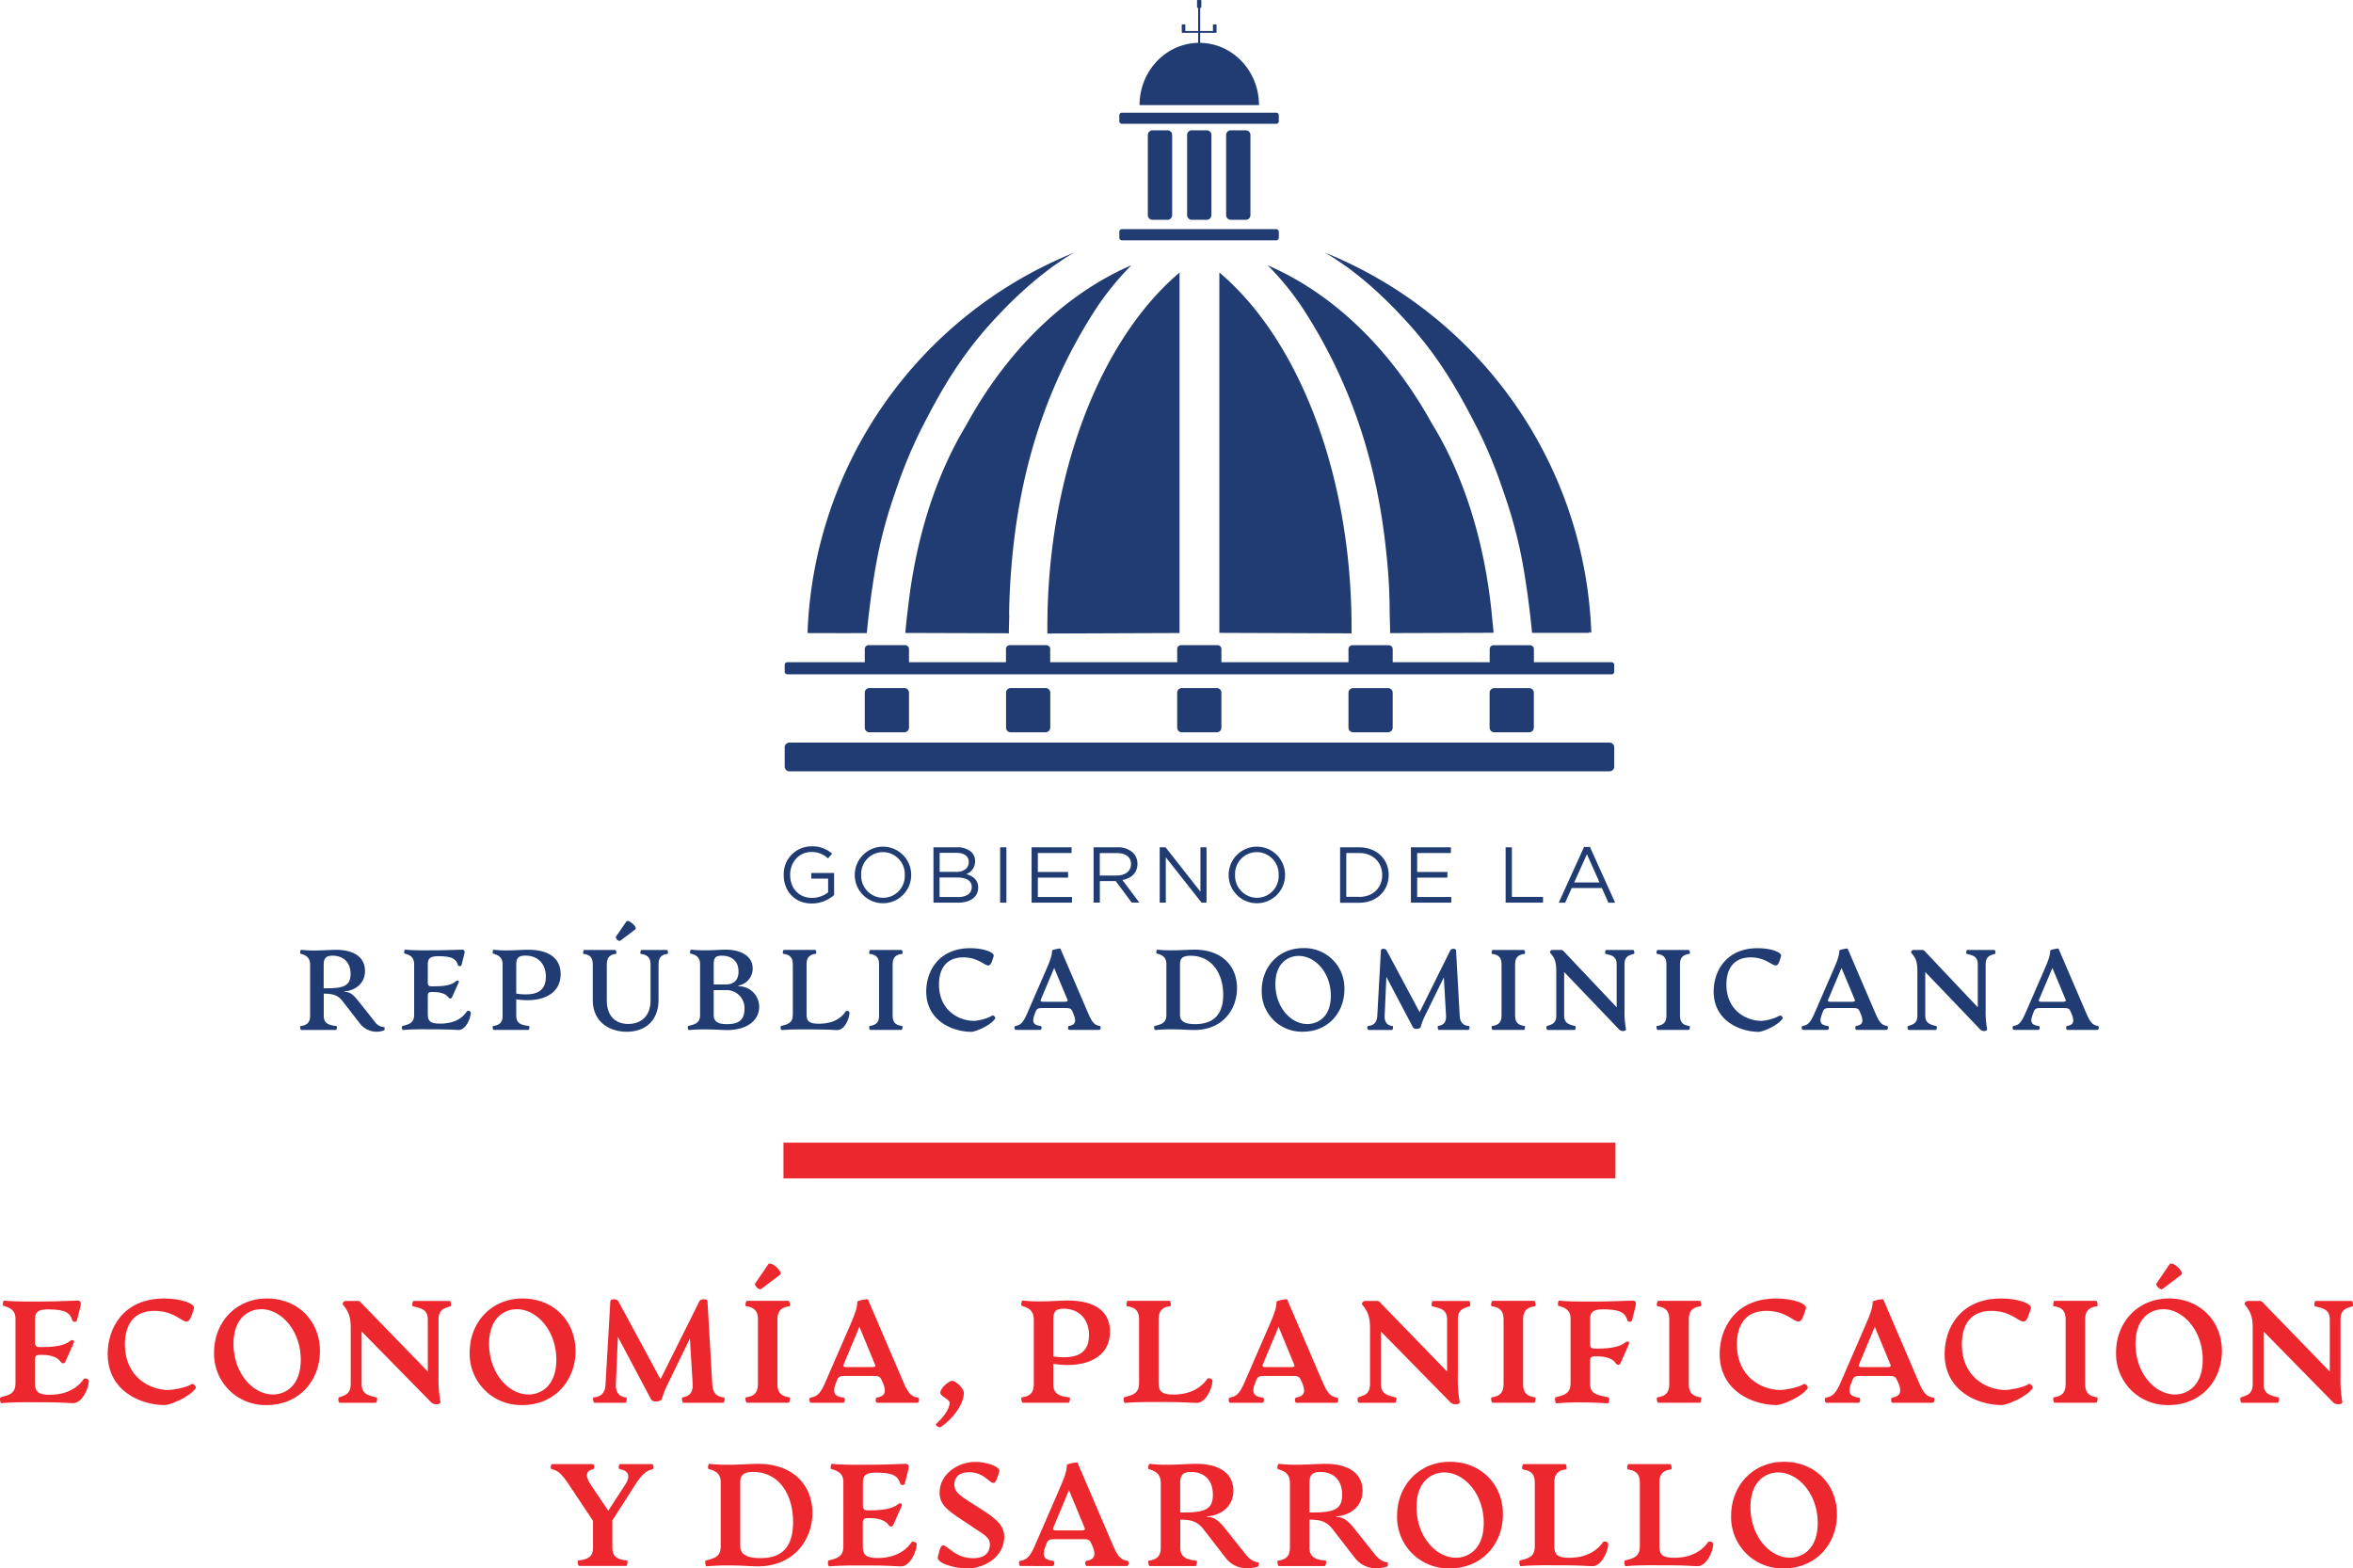 <svg xmlns="http://www.w3.org/2000/svg" width="734.04" height="489.308" viewBox="0 0 734.04 489.308">
  <g id="login" transform="translate(-34.875 -83.53)">
    <g id="Group_21" data-name="Group 21" transform="translate(34.875 477.703)">
      <path id="Path_2" data-name="Path 2" d="M35.065,273.674c2.638-.685,4.641-1.09,4.641-4.463V249.227c0-2.815-1.826-3.55-3.779-4.083-.355-.1-.127-1.674.228-1.623,3.272.406,9.662.279,12,.279,4.134,0,7.05-.178,10.905-.279,1.091,0,1.141.735.913,1.775l-1.091,4.362c-.127.634-1.268.634-1.446,0-.735-2.282-2.054-3.4-7.634-3.4-2.993,0-4.007.812-4.007,3.043v7.3c0,1.192.583,1.42,1.5,1.42h1.04c3.449,0,6.721-.456,8.5-1.953.456-.406,1.446-.33,1.04.634l-2.536,5.731c-.355.913-1.091.812-1.6.1-1.04-1.5-3.322-2.08-5.731-2.08h-.735c-.913,0-1.5.228-1.5,1.42v7.405c0,2.587.964,3.627,4.641,3.627,6.442,0,9.485-3.271,10.525-4.869.33-.456,1.648-.178,1.648.583,0,2.13-2.054,6.949-4.945,6.9-2.815-.127-5-.279-8.775-.279-4.134,0-9.434-.127-13.543.279C34.887,275.526,34.71,273.751,35.065,273.674Z" transform="translate(-34.875 -231.949)" fill="#ec272d"/>
      <path id="Path_3" data-name="Path 3" d="M48.12,260.531c0-7.811,4.717-17.271,17.626-17.271,5.326,0,9.865,1.623,9.257,3.221l-.634,1.9c-1.826,5.326-3.272-1.268-11.641-1.268-6.416,0-9.231,4.235-9.231,10.449,0,10.271,7.811,14.253,13.669,14.253.862,0,5.326-.634,7.279-1.9.355-.228,1.42.913,1.141,1.319-1.953,2.866-8.141,5.275-9.637,5.275C58.34,276.508,48.12,272.07,48.12,260.531Z" transform="translate(-14.531 -232.347)" fill="#ec272d"/>
      <path id="Path_4" data-name="Path 4" d="M61.21,260.074c0-9.181,6.594-16.814,16.535-16.814,9.485,0,16.484,6.9,16.484,16.408,0,9.231-6.543,16.839-16.586,16.839A16,16,0,0,1,61.21,260.074Zm27.034,2.282c0-9-6.036-15.749-12.3-15.749-3.855,0-8.673,2.637-8.673,10.8,0,9.13,6.036,15.8,12.3,15.8C83.375,273.211,88.244,270.573,88.244,262.357Z" transform="translate(5.577 -232.348)" fill="#ec272d"/>
      <path id="Path_5" data-name="Path 5" d="M105.2,274.931,83.767,253.1V269.4c0,3.145,1.826,3.6,4.641,4.261.355.1.178,1.674-.279,1.674H76.92c-.355,0-.634-1.5-.228-1.674,1.725-.685,3.677-.862,3.677-4.261V252.132c0-3.5-.634-4.768-1.6-6.315-.456-.685-.913-1.09-.913-1.217a1.007,1.007,0,0,1,.989-1.04h3.5a1.268,1.268,0,0,1,1.09.406L104.411,265.6v-16.18c0-3.221-2.08-3.55-4.641-4.184-.355-.1-.178-1.674.279-1.674h11.209c.355,0,.558,1.6.228,1.674-2,.634-3.728.964-3.728,4.184v17.347a41.317,41.317,0,0,0,.558,8.166c.178.685-.507.862-1.319.862A2.323,2.323,0,0,1,105.2,274.931Z" transform="translate(29.049 -231.887)" fill="#ec272d"/>
      <path id="Path_6" data-name="Path 6" d="M92.65,260.074c0-9.181,6.594-16.814,16.535-16.814,9.485,0,16.484,6.9,16.484,16.408,0,9.231-6.543,16.839-16.586,16.839A16,16,0,0,1,92.65,260.074Zm27.034,2.282c0-9-6.036-15.749-12.3-15.749-3.855,0-8.673,2.637-8.673,10.8,0,9.13,6.036,15.8,12.3,15.8C114.815,273.211,119.684,270.573,119.684,262.357Z" transform="translate(53.87 -232.348)" fill="#ec272d"/>
      <path id="Path_7" data-name="Path 7" d="M148.465,275.656h-12.5c-.33,0-.558-1.623-.279-1.674,2.054-.355,3.373-1.369,3.221-4.083l-.862-14.3-6.847,14.075a28.073,28.073,0,0,0-1.9,4.768c-.1.533-1.192.812-1.953.812a1.532,1.532,0,0,1-1.5-.812l-10.271-19.35-.634,14.811c-.127,3.322,1.9,3.956,3.221,4.083.355.051.1,1.674-.178,1.674h-9.713c-.355,0-.634-1.623-.279-1.674,1.953-.228,3.551-.913,3.728-4.083l1.5-25.893c.051-.812,1.953-.913,2.511,0l13.137,24.3,12.122-24.3c.457-.913,2.511-.812,2.536-.051l1.5,25.944c.178,3.17,1.826,3.906,3.677,4.083C149.048,274.007,148.795,275.656,148.465,275.656Z" transform="translate(77.18 -232.206)" fill="#ec272d"/>
      <path id="Path_8" data-name="Path 8" d="M126.75,280.708c2.359-.33,3.728-1.268,3.728-4.083V256.362c0-2.815-1.369-3.779-3.728-4.083-.355-.051-.1-1.674.279-1.674h12.985c.355,0,.634,1.623.279,1.674-1.9.279-3.728.913-3.728,4.083v20.263c0,3.17,1.826,3.8,3.728,4.083.355.051.1,1.674-.279,1.674H127.029C126.648,282.407,126.369,280.759,126.75,280.708Zm6.949-41.515c.812-1.192,4.768,2.485,3.677,3.271l-5.909,4.464c-.583.456-2.282-1.141-1.826-1.775Z" transform="translate(105.971 -238.957)" fill="#ec272d"/>
      <path id="Path_9" data-name="Path 9" d="M168.143,275.658H155.614c-.634,0-.634-1.547-.127-1.623,1.623-.33,3.5-.862,1.826-4.717l-.355-.761c-.456-1.141-1.09-1.268-2.359-1.268h-9.079c-1.369,0-2,.127-2.46,1.268l-.279.761c-1.6,3.8.127,4.464,2.308,4.717.583.1.456,1.623-.127,1.623H134.92c-.533,0-.685-1.547-.127-1.623,1.851-.33,2.942-.913,4.59-4.717l7.684-17.7c1.775-4.007,2.308-5.757,2.308-7.507,0-.279,3.17-.989,3.322-.685l11.083,25.842c1.6,3.779,2.688,4.489,4.489,4.768C168.878,274.111,168.7,275.658,168.143,275.658ZM154.93,263.79l-4.895-11.843L145.09,263.79c-.279.634.355.735.964.735h7.938C154.575,264.525,155.259,264.424,154.93,263.79Z" transform="translate(118.064 -232.208)" fill="#ec272d"/>
      <path id="Path_10" data-name="Path 10" d="M150.1,266.78c1.851-1.6,4.184-4.438,4.184-6.543,0-1.192-2.916-1.9-2.916-3.17,0-1.319,2.587-3.677,3.728-3.677,1.192,0,3.627,2.409,3.627,3.728,0,3.449-3.272,8.09-7.3,10.728C150.965,268.1,149.62,267.186,150.1,266.78Z" transform="translate(141.963 -216.787)" fill="#ec272d"/>
      <path id="Path_11" data-name="Path 11" d="M170.491,263.267v6.365c0,3.221,2.232,3.779,5.047,4.083.33.051.1,1.674-.279,1.674h-14.3c-.355,0-.634-1.623-.279-1.674,2.359-.33,3.728-1.268,3.728-4.083V249.648c0-2.993-1.547-3.855-3.728-4.463-.355-.1-.127-1.725.279-1.674a43.084,43.084,0,0,0,5.275.279c3.6,0,6.492-.279,8.8-.279,7.279,0,13.137,2.587,13.137,9.713C188.167,261.289,180.585,264.814,170.491,263.267Zm0-13.619v11.311c7.405.989,11.133-.989,11.133-6.67,0-4.945-3.094-8.217-7.862-8.217C171.125,246.072,170.491,246.985,170.491,249.648Z" transform="translate(158.093 -231.964)" fill="#ec272d"/>
      <path id="Path_12" data-name="Path 12" d="M173.274,273.628c2.637-.685,4.641-1.09,4.641-4.463V249.307c0-3.17-1.826-3.8-3.779-4.083-.355-.051-.1-1.674.228-1.674h13.086c.33,0,.558,1.623.228,1.674-1.851.177-3.677.913-3.677,4.083v19.857c0,2.587.964,3.627,4.641,3.627,6.442,0,9.485-3.271,10.525-4.869.33-.456,1.648-.178,1.648.583,0,2.13-2.054,6.949-4.945,6.9-2.815-.127-5-.279-8.775-.279-4.134,0-9.434-.127-13.543.279C173.1,275.479,172.919,273.7,173.274,273.628Z" transform="translate(177.425 -231.902)" fill="#ec272d"/>
      <path id="Path_13" data-name="Path 13" d="M219.713,275.658H207.184c-.634,0-.634-1.547-.127-1.623,1.623-.33,3.5-.862,1.826-4.717l-.355-.761c-.456-1.141-1.09-1.268-2.359-1.268h-9.079c-1.369,0-2,.127-2.46,1.268l-.279.761c-1.6,3.8.127,4.464,2.308,4.717.583.1.456,1.623-.127,1.623H186.49c-.533,0-.685-1.547-.127-1.623,1.851-.33,2.942-.913,4.59-4.717l7.684-17.7c1.775-4.007,2.308-5.757,2.308-7.507,0-.279,3.17-.989,3.322-.685l11.083,25.842c1.6,3.779,2.688,4.489,4.489,4.768C220.423,274.111,220.245,275.658,219.713,275.658ZM206.474,263.79l-4.895-11.843-4.945,11.843c-.279.634.355.735.964.735h7.938C206.119,264.525,206.8,264.424,206.474,263.79Z" transform="translate(197.279 -232.208)" fill="#ec272d"/>
      <path id="Path_14" data-name="Path 14" d="M230.577,274.931,209.147,253.1V269.4c0,3.145,1.826,3.6,4.641,4.261.355.1.178,1.674-.279,1.674H202.3c-.355,0-.634-1.5-.228-1.674,1.724-.685,3.677-.862,3.677-4.261V252.132c0-3.5-.634-4.768-1.6-6.315-.456-.685-.913-1.09-.913-1.217a1.007,1.007,0,0,1,.989-1.04h3.5a1.268,1.268,0,0,1,1.091.406L229.791,265.6v-16.18c0-3.221-2.08-3.55-4.641-4.184-.355-.1-.178-1.674.279-1.674h11.209c.355,0,.558,1.6.228,1.674-2,.634-3.728.964-3.728,4.184v17.347a41.316,41.316,0,0,0,.558,8.166c.178.685-.507.862-1.319.862A2.323,2.323,0,0,1,230.577,274.931Z" transform="translate(221.641 -231.887)" fill="#ec272d"/>
      <path id="Path_15" data-name="Path 15" d="M218.463,273.653c2.359-.33,3.728-1.268,3.728-4.083V249.307c0-2.815-1.369-3.779-3.728-4.083-.355-.051-.1-1.674.279-1.674h12.985c.355,0,.634,1.623.279,1.674-1.9.279-3.728.913-3.728,4.083V269.57c0,3.17,1.826,3.8,3.728,4.083.355.051.1,1.674-.279,1.674H218.742C218.387,275.352,218.108,273.7,218.463,273.653Z" transform="translate(246.866 -231.902)" fill="#ec272d"/>
      <path id="Path_16" data-name="Path 16" d="M226.366,273.674c2.638-.685,4.641-1.09,4.641-4.463V249.227c0-2.815-1.826-3.55-3.779-4.083-.355-.1-.127-1.674.228-1.623,3.271.406,9.662.279,12,.279,4.134,0,7.05-.178,10.905-.279,1.091,0,1.141.735.913,1.775l-1.091,4.362c-.127.634-1.268.634-1.446,0-.735-2.282-2.054-3.4-7.634-3.4-2.993,0-4.007.812-4.007,3.043v7.76c0,1.192.583,1.42,1.5,1.42h1.04c3.449,0,6.721-.456,8.5-1.953.456-.406,1.446-.33,1.04.634l-2.536,5.731c-.355.913-1.09.812-1.6.1-1.04-1.5-3.322-2.08-5.732-2.08h-.735c-.913,0-1.5.228-1.5,1.42v6.949c0,3.373,1.953,3.6,5.808,4.463.355.1.178,1.851-.279,1.826-3.5-.228-5.731-.279-8.572-.279a71.242,71.242,0,0,0-7.405.279C226.163,275.526,225.985,273.751,226.366,273.674Z" transform="translate(258.948 -231.949)" fill="#ec272d"/>
      <path id="Path_17" data-name="Path 17" d="M238.843,273.653c2.359-.33,3.728-1.268,3.728-4.083V249.307c0-2.815-1.369-3.779-3.728-4.083-.355-.051-.1-1.674.279-1.674h12.985c.355,0,.634,1.623.279,1.674-1.9.279-3.728.913-3.728,4.083V269.57c0,3.17,1.826,3.8,3.728,4.083.355.051.1,1.674-.279,1.674H239.122C238.742,275.352,238.488,273.7,238.843,273.653Z" transform="translate(278.171 -231.902)" fill="#ec272d"/>
      <path id="Path_18" data-name="Path 18" d="M246.41,260.531c0-7.811,4.717-17.271,17.626-17.271,5.326,0,9.865,1.623,9.257,3.221l-.634,1.9c-1.826,5.326-3.271-1.268-11.641-1.268-6.416,0-9.231,4.235-9.231,10.449,0,10.271,7.811,14.253,13.669,14.253.862,0,5.326-.634,7.279-1.9.355-.228,1.42.913,1.141,1.319-1.953,2.866-8.141,5.275-9.637,5.275C256.63,276.508,246.41,272.07,246.41,260.531Z" transform="translate(290.056 -232.347)" fill="#ec272d"/>
      <path id="Path_19" data-name="Path 19" d="M293.042,275.658H280.514c-.634,0-.634-1.547-.127-1.623,1.623-.33,3.5-.862,1.826-4.717l-.355-.761c-.456-1.141-1.091-1.268-2.359-1.268h-9.079c-1.37,0-2,.127-2.46,1.268l-.279.761c-1.6,3.8.127,4.464,2.308,4.717.583.1.456,1.623-.127,1.623H259.82c-.533,0-.685-1.547-.127-1.623,1.851-.33,2.942-.913,4.59-4.717l7.684-17.7c1.775-4.007,2.308-5.757,2.308-7.507,0-.279,3.17-.989,3.322-.685l11.083,25.842c1.6,3.779,2.688,4.489,4.489,4.768C293.753,274.111,293.575,275.658,293.042,275.658ZM279.83,263.79l-4.895-11.843L269.99,263.79c-.279.634.355.735.964.735h7.938C279.449,264.525,280.134,264.424,279.83,263.79Z" transform="translate(309.919 -232.208)" fill="#ec272d"/>
      <path id="Path_20" data-name="Path 20" d="M274.08,260.531c0-7.811,4.717-17.271,17.626-17.271,5.326,0,9.865,1.623,9.257,3.221l-.634,1.9c-1.826,5.326-3.272-1.268-11.641-1.268-6.416,0-9.231,4.235-9.231,10.449,0,10.271,7.811,14.253,13.669,14.253.862,0,5.326-.634,7.278-1.9.355-.228,1.42.913,1.141,1.319-1.953,2.866-8.141,5.275-9.637,5.275C284.3,276.508,274.08,272.07,274.08,260.531Z" transform="translate(332.558 -232.347)" fill="#ec272d"/>
      <path id="Path_21" data-name="Path 21" d="M287.6,273.653c2.359-.33,3.728-1.268,3.728-4.083V249.307c0-2.815-1.37-3.779-3.728-4.083-.355-.051-.1-1.674.279-1.674h12.985c.355,0,.634,1.623.279,1.674-1.9.279-3.728.913-3.728,4.083V269.57c0,3.17,1.826,3.8,3.728,4.083.355.051.1,1.674-.279,1.674H287.882C287.527,275.352,287.248,273.7,287.6,273.653Z" transform="translate(353.069 -231.902)" fill="#ec272d"/>
      <path id="Path_22" data-name="Path 22" d="M295.17,266.684c0-9.181,6.594-16.814,16.535-16.814,9.485,0,16.484,6.9,16.484,16.408,0,9.231-6.543,16.839-16.586,16.839A16,16,0,0,1,295.17,266.684Zm27.034,2.282c0-9-6.036-15.749-12.3-15.749-3.855,0-8.673,2.637-8.673,10.8,0,9.13,6.036,15.8,12.3,15.8C317.335,279.82,322.2,277.183,322.2,268.966Zm-10.347-29.773c.812-1.192,4.768,2.485,3.677,3.271l-5.909,4.464c-.583.456-2.282-1.141-1.826-1.775Z" transform="translate(364.954 -238.957)" fill="#ec272d"/>
      <path id="Path_23" data-name="Path 23" d="M339.157,274.931,317.727,253.1V269.4c0,3.145,1.826,3.6,4.641,4.261.355.1.178,1.674-.279,1.674H310.88c-.355,0-.634-1.5-.228-1.674,1.725-.685,3.677-.862,3.677-4.261V252.132c0-3.5-.634-4.768-1.6-6.315-.456-.685-.913-1.09-.913-1.217a1.007,1.007,0,0,1,.989-1.04h3.5a1.268,1.268,0,0,1,1.09.406L338.371,265.6v-16.18c0-3.221-2.08-3.55-4.641-4.184-.355-.1-.178-1.674.279-1.674h11.209c.355,0,.558,1.6.228,1.674-2,.634-3.728.964-3.728,4.184v17.347a43.739,43.739,0,0,0,.533,8.166c.178.685-.507.862-1.319.862A2.311,2.311,0,0,1,339.157,274.931Z" transform="translate(388.426 -231.887)" fill="#ec272d"/>
      <path id="Path_24" data-name="Path 24" d="M134.371,265.278c-1.725.279-3.322,1.5-5.351,4.717L121.843,281.2v8.445c0,3.17,1.826,3.728,4.59,4.083.33.051.1,1.674-.279,1.674H111.445c-.355,0-.583-1.623-.279-1.674,3.043-.406,4.641-1.04,4.641-4.083v-8.318l-7.532-11.311c-2.054-3.043-3.322-4.438-5.275-4.768-.583-.1-.456-1.623.127-1.623h12.579c.583,0,.634,1.547.127,1.623-2,.33-2.714,1.826-.812,4.717l5.554,8.217,5.326-8.217c1.851-2.866.685-4.362-1.648-4.717-.685-.1-.456-1.623.1-1.623h9.891C134.726,263.655,134.878,265.177,134.371,265.278Z" transform="translate(69.186 -201.058)" fill="#ec272d"/>
      <path id="Path_25" data-name="Path 25" d="M121.821,293.755c2.638-.685,4.641-1.091,4.641-4.464V269.307c0-2.815-1.826-3.6-3.779-4.083-.355-.1-.127-1.674.228-1.623a48.721,48.721,0,0,0,5.96.279c3.8,0,7-.279,9.257-.279,10.8,0,16.941,6.543,16.941,15.318,0,8.547-5.985,16.662-16.992,16.662-2.13,0-4.945-.279-8.572-.279a68.082,68.082,0,0,0-7.405.279C121.643,295.631,121.44,293.856,121.821,293.755Zm27.212-12c0-8.9-4.641-15.622-12.4-15.622-2.993,0-4.083.964-4.083,3.17v19.984c0,2.409,1.9,3.728,6.315,3.728C145.837,293.044,149.033,289.215,149.033,281.759Z" transform="translate(98.372 -201.105)" fill="#ec272d"/>
      <path id="Path_26" data-name="Path 26" d="M136.9,293.755c2.637-.685,4.641-1.091,4.641-4.464V269.307c0-2.815-1.826-3.55-3.779-4.083-.355-.1-.127-1.674.228-1.623,3.272.406,9.662.279,12,.279,4.134,0,7.05-.178,10.905-.279,1.091,0,1.141.735.913,1.775l-1.09,4.362c-.127.634-1.268.634-1.446,0-.735-2.282-2.054-3.4-7.634-3.4-2.993,0-4.007.812-4.007,3.043v7.3c0,1.192.583,1.42,1.5,1.42h1.04c3.449,0,6.721-.456,8.5-1.953.456-.406,1.446-.33,1.04.634l-2.536,5.732c-.355.913-1.09.812-1.6.1-1.04-1.5-3.322-2.08-5.732-2.08H149.1c-.913,0-1.5.228-1.5,1.42v7.405c0,2.587.964,3.627,4.641,3.627,6.442,0,9.485-3.272,10.525-4.869.33-.456,1.648-.178,1.648.583,0,2.13-2.054,6.949-4.945,6.9-2.815-.127-5-.279-8.775-.279-4.134,0-9.434-.127-13.543.279C136.727,295.631,136.55,293.856,136.9,293.755Z" transform="translate(121.557 -201.105)" fill="#ec272d"/>
      <path id="Path_27" data-name="Path 27" d="M150.263,292.956l.456-1.775c1.369-5.047,2.993,2.232,10.5,2.232,3.677,0,5.275-1.775,5.275-4.261,0-1.9-1.141-2.764-4.59-4.945l-3.8-2.536c-5.123-3.322-7.3-5.123-7.3-8.724,0-5.757,5.681-9.586,11.209-9.586,3.4,0,7.913,1.5,7.405,3.043l-.583,1.775c-1.547,4.717-2.587-1.6-8.8-1.6-3.043,0-4.641,1.5-4.641,3.8,0,2.08,1.268,3.17,4.261,5.1l4.311,2.764c4.945,3.145,7,5.174,7,8.547,0,5.757-5.579,9.815-11.666,9.815C155.538,296.582,149.7,294.985,150.263,292.956Z" transform="translate(142.31 -201.473)" fill="#ec272d"/>
      <path id="Path_28" data-name="Path 28" d="M193.923,295.738H181.394c-.634,0-.634-1.547-.127-1.623,1.623-.33,3.5-.862,1.826-4.717l-.355-.761c-.456-1.141-1.091-1.268-2.359-1.268H171.3c-1.369,0-2,.127-2.46,1.268l-.279.761c-1.6,3.8.127,4.464,2.308,4.717.583.1.456,1.623-.127,1.623H160.7c-.533,0-.685-1.547-.127-1.623,1.851-.33,2.942-.913,4.59-4.717l7.684-17.7c1.775-4.007,2.308-5.757,2.308-7.507,0-.279,3.17-.989,3.322-.685l11.083,25.843c1.6,3.779,2.688,4.489,4.489,4.768C194.658,294.191,194.48,295.738,193.923,295.738ZM180.71,283.895l-4.895-11.843-4.945,11.843c-.279.634.355.736.964.736h7.938C180.355,284.63,181.014,284.529,180.71,283.895Z" transform="translate(157.664 -201.364)" fill="#ec272d"/>
      <path id="Path_29" data-name="Path 29" d="M210.331,295.657c-3.094.913-7.177.964-10.094-2.764l-6.9-8.9c-2.054-2.638-4.134-2.942-7.228-2.993v8.724c0,3.221,2.232,3.779,5.047,4.083.33.051.1,1.674-.279,1.674h-14.3c-.355,0-.634-1.623-.279-1.674,2.359-.33,3.728-1.268,3.728-4.083V269.738c0-2.992-1.547-3.855-3.728-4.464-.355-.1-.127-1.724.279-1.674a43.084,43.084,0,0,0,5.275.279c3.6,0,6.949-.279,9.181-.279,7.177,0,11.641,2.916,11.641,8.394,0,5.123-4.134,7.76-8.217,7.989v.178c1.953,0,3.4.862,5.453,3.4l6.594,8.268c1.5,1.9,2.993,2.46,3.855,2.46C210.686,294.312,210.584,295.581,210.331,295.657Zm-14.05-22.393c0-4.819-2.916-7.126-6.822-7.126-2.637,0-3.373,1.04-3.373,3.6v9.028h1.192C194.024,278.766,196.281,277.625,196.281,273.263Z" transform="translate(182.087 -201.105)" fill="#ec272d"/>
      <path id="Path_30" data-name="Path 30" d="M226.22,295.657c-3.094.913-7.177.964-10.094-2.764l-6.9-8.9c-2.054-2.638-4.134-2.942-7.228-2.993v8.724c0,3.221,2.232,3.779,5.047,4.083.33.051.1,1.674-.279,1.674h-14.3c-.355,0-.634-1.623-.279-1.674,2.359-.33,3.728-1.268,3.728-4.083V269.738c0-2.992-1.547-3.855-3.728-4.464-.355-.1-.127-1.724.279-1.674a43.083,43.083,0,0,0,5.275.279c3.6,0,6.949-.279,9.181-.279,7.177,0,11.641,2.916,11.641,8.394,0,5.123-4.134,7.76-8.217,7.989v.178c1.953,0,3.4.862,5.453,3.4l6.594,8.268c1.5,1.9,2.993,2.46,3.855,2.46C226.6,294.312,226.5,295.581,226.22,295.657ZM212.2,273.263c0-4.819-2.916-7.126-6.822-7.126-2.637,0-3.373,1.04-3.373,3.6v9.028h1.192C209.914,278.766,212.2,277.625,212.2,273.263Z" transform="translate(206.495 -201.105)" fill="#ec272d"/>
      <path id="Path_31" data-name="Path 31" d="M206.73,280.164c0-9.181,6.594-16.814,16.535-16.814,9.485,0,16.484,6.9,16.484,16.408,0,9.231-6.543,16.84-16.586,16.84A16,16,0,0,1,206.73,280.164Zm27.034,2.257c0-9-6.036-15.749-12.3-15.749-3.855,0-8.673,2.638-8.673,10.8,0,9.13,6.036,15.8,12.3,15.8C228.9,293.276,233.764,290.638,233.764,282.421Z" transform="translate(229.105 -201.488)" fill="#ec272d"/>
      <path id="Path_32" data-name="Path 32" d="M221.954,293.708c2.638-.685,4.641-1.091,4.641-4.464V269.387c0-3.17-1.826-3.8-3.779-4.083-.355-.051-.1-1.674.228-1.674h13.086c.33,0,.558,1.623.228,1.674-1.851.178-3.677.913-3.677,4.083v19.857c0,2.587.964,3.627,4.641,3.627,6.442,0,9.485-3.271,10.525-4.869.33-.456,1.648-.178,1.648.583,0,2.13-2.054,6.949-4.945,6.9-2.815-.127-5-.279-8.775-.279-4.134,0-9.434-.127-13.543.279C221.777,295.584,221.6,293.809,221.954,293.708Z" transform="translate(252.2 -201.058)" fill="#ec272d"/>
      <path id="Path_33" data-name="Path 33" d="M234.874,293.708c2.638-.685,4.641-1.091,4.641-4.464V269.387c0-3.17-1.826-3.8-3.779-4.083-.355-.051-.1-1.674.228-1.674h13.086c.33,0,.558,1.623.228,1.674-1.851.178-3.677.913-3.677,4.083v19.857c0,2.587.964,3.627,4.641,3.627,6.442,0,9.485-3.271,10.525-4.869.33-.456,1.648-.178,1.648.583,0,2.13-2.054,6.949-4.945,6.9-2.815-.127-5-.279-8.775-.279-4.134,0-9.434-.127-13.543.279C234.7,295.584,234.519,293.809,234.874,293.708Z" transform="translate(272.046 -201.058)" fill="#ec272d"/>
      <path id="Path_34" data-name="Path 34" d="M247.82,280.164c0-9.181,6.594-16.814,16.535-16.814,9.485,0,16.484,6.9,16.484,16.408,0,9.231-6.543,16.84-16.586,16.84A15.982,15.982,0,0,1,247.82,280.164Zm27.009,2.257c0-9-6.036-15.749-12.3-15.749-3.855,0-8.673,2.638-8.673,10.8,0,9.13,6.036,15.8,12.3,15.8C269.985,293.276,274.829,290.638,274.829,282.421Z" transform="translate(292.221 -201.488)" fill="#ec272d"/>
    </g>
    <g id="Group_24" data-name="Group 24" transform="translate(128.501 83.53)">
      <path id="Path_35" data-name="Path 35" d="M320.21,281.039l7.71-39.867-20.948-49.25-23.433-24.473s-1.522-1.192-1.369-1.116c37.559,16.307,65.659,60.612,70.35,114.275,0,.1.025.3.025.3Zm-11.97.076L267,280.963V168.539s.355.279.507.431c24.219,20.821,40.729,62.438,40.729,110.37v1.775m44.153-.178-32.107.1s-.076-3.8-.152-5.934a176.138,176.138,0,0,0-1.116-19.731c-3.094-29.849-12.148-54.018-25.361-74.687a87.2,87.2,0,0,0-11.387-14.2l-.152-.2s3.145,1.877,4.895,3.018c2.561,1.648,5.123,3.322,7.532,5.021A153.378,153.378,0,0,1,314.4,191.44c.38.406,1.75,1.8,3.246,3.449s3.119,3.576,4.311,5a131.235,131.235,0,0,1,13.9,20.136,119.051,119.051,0,0,1,6.036,12.782c7.126,17.55,9.637,35.074,10.449,46.664a14.519,14.519,0,0,0,.051,1.471m-.1-1.471h0m16.053-4.108-15.876-64.264-33.3-35.606s-9.865-7-15.5-10.829a45.563,45.563,0,0,0-3.931-2.409s.127.051.178.076A133.116,133.116,0,0,1,383.028,280.81v.127Zm-3.8,5.6s-1.167-13.01-3.5-24.625a146.25,146.25,0,0,0-5.5-19.655,147.885,147.885,0,0,0-7.659-18.716c-6.213-12.224-12.554-23.687-23.991-35.758a130.249,130.249,0,0,0-11.945-11.387c-3.069-2.511-5.732-4.489-7.684-5.858,1.141.685,2.612,1.547,4.438,2.612,3.4,1.953,7.431,4.337,11.742,7.228,1.927,1.293,3.728,2.688,5.732,4.21.431.33,6.543,5.021,12.528,10.7a145.939,145.939,0,0,1,29.165,39.461,140.485,140.485,0,0,1,11.564,32.309c1.7,7.481,2.967,19.477,2.967,19.477Zm-12.148-.025-32.107.1s-.076-3.8-.152-5.934a176.138,176.138,0,0,0-1.116-19.731c-3.094-29.849-12.148-54.018-25.361-74.687a87.2,87.2,0,0,0-11.387-14.2l-.152-.2s3.145,1.877,4.895,3.018c2.561,1.648,5.123,3.322,7.532,5.021A153.378,153.378,0,0,1,314.4,191.44c.38.406,1.75,1.8,3.246,3.449s3.119,3.576,4.311,5a131.235,131.235,0,0,1,13.9,20.136,119.051,119.051,0,0,1,6.036,12.782c7.126,17.55,9.637,35.074,10.449,46.664a14.519,14.519,0,0,0,.051,1.471m-.1-1.471h0M238.041,167.474l-23.433,24.473L193.66,241.222l7.71,39.867-32.335-.127s.025-.2.025-.3c4.692-53.663,32.791-97.993,70.35-114.326a13.561,13.561,0,0,1-1.369,1.141m-24.7,113.692v-1.75c0-47.957,16.51-89.574,40.729-110.42.178-.152.507-.431.507-.431V281.013Zm-44.051-1.623h0M239.335,166.51a87.2,87.2,0,0,0-11.387,14.2c-13.213,20.669-22.267,44.838-25.361,74.712-1.293,12.4-1.217,22.216-1.116,19.731-.076,2.13-.152,5.934-.152,5.934l-32.107-.1s.076-1.319.1-1.471v-.025c.812-11.59,3.322-29.114,10.449-46.689a119.04,119.04,0,0,1,6.036-12.782,129.471,129.471,0,0,1,13.9-20.136c1.192-1.42,2.815-3.348,4.311-5s2.84-3.043,3.246-3.449a157.438,157.438,0,0,1,19.857-17.118c2.409-1.7,4.971-3.373,7.532-5.021,1.75-1.141,4.895-3.018,4.895-3.018Zm-21.43-1.826c-5.63,3.829-15.5,10.829-15.5,10.829l-33.3,35.632L152.17,281.064l-13.644-.051v-.127a133.083,133.083,0,0,1,83.107-118.51c.051-.025.178-.076.178-.076a43.131,43.131,0,0,0-3.906,2.384m-20.238,17.575c-11.438,12.072-17.778,23.535-23.991,35.759a147.875,147.875,0,0,0-7.659,18.716,146.235,146.235,0,0,0-5.5,19.654c-2.333,11.615-3.5,24.651-3.5,24.651H139.186s1.268-12,2.967-19.477a141.433,141.433,0,0,1,11.564-32.335,145.386,145.386,0,0,1,16.231-25.285,149.933,149.933,0,0,1,12.934-14.177,159.873,159.873,0,0,1,12.528-10.7c2-1.5,3.8-2.916,5.732-4.21,4.311-2.891,8.344-5.3,11.742-7.228,1.826-1.04,3.272-1.9,4.438-2.612-1.953,1.369-4.641,3.348-7.684,5.858a130.576,130.576,0,0,0-11.97,11.387m-28.379,97.283h0M239.335,166.51a87.2,87.2,0,0,0-11.387,14.2c-13.213,20.669-22.267,44.838-25.361,74.712-1.293,12.4-1.217,22.216-1.116,19.731-.076,2.13-.152,5.934-.152,5.934l-32.107-.1s.076-1.319.1-1.471v-.025c.812-11.59,3.322-29.114,10.449-46.689a119.04,119.04,0,0,1,6.036-12.782,129.471,129.471,0,0,1,13.9-20.136c1.192-1.42,2.815-3.348,4.311-5s2.84-3.043,3.246-3.449a157.438,157.438,0,0,1,19.857-17.118c2.409-1.7,4.971-3.373,7.532-5.021,1.75-1.141,4.895-3.018,4.895-3.018Zm45.4-44.356H236.6a.817.817,0,0,1-.812-.812v-1.851a.817.817,0,0,1,.812-.812H284.73a.817.817,0,0,1,.812.812v1.851a.8.8,0,0,1-.812.812m0,36.342H236.6a.817.817,0,0,1-.812-.812v-1.851a.817.817,0,0,1,.812-.812H284.73a.817.817,0,0,1,.812.812v1.851a.8.8,0,0,1-.812.812M389.368,293.9H132.212a.817.817,0,0,1-.812-.812v-2.156a.817.817,0,0,1,.812-.812H389.368a.817.817,0,0,1,.812.812v2.156a.8.8,0,0,1-.812.812M256.2,93.37h-.761a.173.173,0,0,1-.178-.178V91.316a.173.173,0,0,1,.178-.178h.761a.173.173,0,0,1,.178.178v1.877a.214.214,0,0,1-.178.178m9.738,0h-.761a.173.173,0,0,1-.178-.178V91.316a.173.173,0,0,1,.178-.178h.761a.173.173,0,0,1,.178.178v1.877a.173.173,0,0,1-.178.178m-10.651.406v-.583h10.829v.583Zm5.858-7.786h-.888a.227.227,0,0,1-.228-.228v-2a.227.227,0,0,1,.228-.228h.888a.227.227,0,0,1,.228.228v2c-.025.127-.1.228-.228.228m-.761-.025h.634V98.543h-.634ZM242.1,116.321v-.076c.051-10.7,8.369-19.35,18.64-19.35,10.246,0,18.539,8.623,18.615,19.274v.152Zm41.972,5.655h-46.79a1.445,1.445,0,0,1-1.446-1.446v-.38a1.461,1.461,0,0,1,1.446-1.446h46.79a1.445,1.445,0,0,1,1.446,1.446v.38a1.429,1.429,0,0,1-1.446,1.446m0,36.494h-46.79a1.461,1.461,0,0,1-1.446-1.446v-.38a1.461,1.461,0,0,1,1.446-1.446h46.79a1.461,1.461,0,0,1,1.446,1.446v.38a1.445,1.445,0,0,1-1.446,1.446m-21-6.366h-4.692a1.461,1.461,0,0,1-1.446-1.446V125.629a1.445,1.445,0,0,1,1.446-1.446h4.692a1.445,1.445,0,0,1,1.446,1.446V150.66a1.461,1.461,0,0,1-1.446,1.446m12.173,0h-4.692a1.461,1.461,0,0,1-1.446-1.446V125.629a1.461,1.461,0,0,1,1.446-1.446h4.692a1.445,1.445,0,0,1,1.446,1.446V150.66a1.461,1.461,0,0,1-1.446,1.446m-24.422,0h-4.692a1.461,1.461,0,0,1-1.446-1.446V125.629a1.461,1.461,0,0,1,1.446-1.446h4.692a1.445,1.445,0,0,1,1.446,1.446V150.66a1.462,1.462,0,0,1-1.446,1.446m56.453,139.61v-5.681a1.218,1.218,0,0,1,1.217-1.217h11.362a1.218,1.218,0,0,1,1.217,1.217v5.3Zm12.351,20.263H308.722a1.461,1.461,0,0,1-1.446-1.446v-10.88a1.445,1.445,0,0,1,1.446-1.446h10.905a1.445,1.445,0,0,1,1.446,1.446v10.88a1.461,1.461,0,0,1-1.446,1.446m31.7-20.263v-5.681a1.218,1.218,0,0,1,1.217-1.217h11.362a1.218,1.218,0,0,1,1.217,1.217v5.3Zm12.325,20.263H352.748a1.461,1.461,0,0,1-1.446-1.446v-10.88a1.461,1.461,0,0,1,1.446-1.446h10.905a1.445,1.445,0,0,1,1.446,1.446v10.88a1.445,1.445,0,0,1-1.446,1.446M200.432,291.31v-5.3a1.218,1.218,0,0,1,1.217-1.217h11.362a1.218,1.218,0,0,1,1.217,1.217v5.706Zm12.376,20.669H201.9a1.445,1.445,0,0,1-1.446-1.446V299.628a1.445,1.445,0,0,1,1.446-1.446h10.905a1.445,1.445,0,0,1,1.446,1.446v10.905a1.479,1.479,0,0,1-1.446,1.446M156.38,291.31v-5.3a1.218,1.218,0,0,1,1.217-1.217h11.362a1.218,1.218,0,0,1,1.217,1.217v5.706Zm12.351,20.669H157.826a1.445,1.445,0,0,1-1.446-1.446V299.628a1.445,1.445,0,0,1,1.446-1.446h10.905a1.445,1.445,0,0,1,1.446,1.446v10.905a1.445,1.445,0,0,1-1.446,1.446m85.11-20.669v-5.3a1.218,1.218,0,0,1,1.217-1.217H266.42a1.218,1.218,0,0,1,1.217,1.217v5.706Zm12.351,20.669H255.287a1.445,1.445,0,0,1-1.446-1.446V299.628a1.445,1.445,0,0,1,1.446-1.446h10.905a1.445,1.445,0,0,1,1.446,1.446v10.905a1.429,1.429,0,0,1-1.446,1.446m122.543-18.107H132.871a1.461,1.461,0,0,1-1.446-1.446v-.862a1.445,1.445,0,0,1,1.446-1.446H388.734a1.461,1.461,0,0,1,1.446,1.446v.862a1.445,1.445,0,0,1-1.446,1.446m0,30.281H132.846a1.461,1.461,0,0,1-1.446-1.446v-6.061a1.461,1.461,0,0,1,1.446-1.446H388.734a1.445,1.445,0,0,1,1.446,1.446v6.061a1.462,1.462,0,0,1-1.446,1.446" transform="translate(19.767 -83.53)" fill="#203c73"/>
      <rect id="Rectangle_2" data-name="Rectangle 2" width="259.541" height="11.159" transform="translate(150.787 356.469)" fill="#ec272d"/>
      <g id="Group_22" data-name="Group 22" transform="translate(150.863 264.03)">
        <path id="Path_36" data-name="Path 36" d="M131.28,196.618v-.051a8.654,8.654,0,0,1,8.648-8.927,9.132,9.132,0,0,1,6.442,2.282l-1.268,1.471a7.34,7.34,0,0,0-5.25-1.978c-3.829,0-6.568,3.221-6.568,7.076v.051c0,4.108,2.638,7.177,6.847,7.177a8.167,8.167,0,0,0,5-1.725v-4.286h-5.25v-1.75H147v6.873a10.522,10.522,0,0,1-6.923,2.637C134.653,205.494,131.28,201.563,131.28,196.618Z" transform="translate(-131.28 -187.64)" fill="#203c73"/>
        <path id="Path_37" data-name="Path 37" d="M140.02,196.618v-.051a8.8,8.8,0,1,1,17.6-.051v.051a8.8,8.8,0,1,1-17.6.051Zm15.6,0v-.051a6.863,6.863,0,0,0-6.822-7.126,6.794,6.794,0,0,0-6.771,7.076v.051a6.863,6.863,0,0,0,6.822,7.126A6.779,6.779,0,0,0,155.617,196.618Z" transform="translate(-117.855 -187.64)" fill="#203c73"/>
        <path id="Path_38" data-name="Path 38" d="M149.7,187.76h7.355a6.329,6.329,0,0,1,4.514,1.522,3.847,3.847,0,0,1,1.116,2.764v.051a4.171,4.171,0,0,1-2.739,4.007c2.054.609,3.7,1.8,3.7,4.159v.051c0,2.967-2.485,4.717-6.264,4.717H149.7Zm7.025,7.684c2.333,0,3.982-1.065,3.982-3.094V192.3c0-1.7-1.344-2.815-3.829-2.815h-5.25v5.934h5.1Zm.685,7.836c2.612,0,4.235-1.167,4.235-3.094v-.051c0-1.877-1.572-2.967-4.59-2.967H151.6v6.087h5.808Z" transform="translate(-102.986 -187.456)" fill="#203c73"/>
        <path id="Path_39" data-name="Path 39" d="M157.9,187.76h1.953v17.271H157.9Z" transform="translate(-90.39 -187.456)" fill="#203c73"/>
        <path id="Path_40" data-name="Path 40" d="M161.77,187.76h12.477v1.775H163.723v5.909h9.434v1.775h-9.434v6.036h10.651v1.775h-12.6Z" transform="translate(-84.445 -187.456)" fill="#203c73"/>
        <path id="Path_41" data-name="Path 41" d="M169.39,187.76h7.431a6.807,6.807,0,0,1,4.92,1.725,4.79,4.79,0,0,1,1.344,3.4v.051c0,2.866-1.978,4.54-4.692,5.021l5.3,7.05h-2.384l-5-6.721h-4.945v6.721h-1.953V187.76Zm7.253,8.8c2.587,0,4.438-1.344,4.438-3.55v-.051c0-2.13-1.623-3.4-4.413-3.4h-5.326v7Z" transform="translate(-72.741 -187.456)" fill="#203c73"/>
        <path id="Path_42" data-name="Path 42" d="M177.53,187.76h1.826l10.88,13.847V187.76h1.9v17.271h-1.547l-11.159-14.151v14.151h-1.9Z" transform="translate(-60.237 -187.456)" fill="#203c73"/>
        <path id="Path_43" data-name="Path 43" d="M186.01,196.618v-.051a8.8,8.8,0,1,1,17.6-.051v.051a8.8,8.8,0,1,1-17.6.051Zm15.6,0v-.051a6.863,6.863,0,0,0-6.822-7.126,6.794,6.794,0,0,0-6.771,7.076v.051a6.863,6.863,0,0,0,6.822,7.126A6.779,6.779,0,0,0,201.607,196.618Z" transform="translate(-47.211 -187.64)" fill="#203c73"/>
        <path id="Path_44" data-name="Path 44" d="M199.72,187.76h5.985c5.427,0,9.181,3.728,9.181,8.6v.051c0,4.869-3.753,8.648-9.181,8.648H199.72Zm5.985,15.47c4.362,0,7.152-2.967,7.152-6.8v-.051c0-3.829-2.79-6.847-7.152-6.847h-4.058V203.2h4.058Z" transform="translate(-26.152 -187.456)" fill="#203c73"/>
        <path id="Path_45" data-name="Path 45" d="M208.43,187.76h12.477v1.775H210.383v5.909h9.434v1.775h-9.434v6.036h10.651v1.775h-12.6Z" transform="translate(-12.773 -187.456)" fill="#203c73"/>
        <path id="Path_46" data-name="Path 46" d="M220.08,187.76h1.953v15.47h9.713v1.8H220.08Z" transform="translate(5.122 -187.456)" fill="#203c73"/>
        <path id="Path_47" data-name="Path 47" d="M234.523,187.71h1.826l7.862,17.4h-2.1l-2.029-4.565h-9.409l-2.054,4.565h-2Zm4.819,11.083-3.931-8.8-3.956,8.8Z" transform="translate(15.153 -187.532)" fill="#203c73"/>
      </g>
      <g id="Group_23" data-name="Group 23" transform="translate(0 287.304)">
        <path id="Path_48" data-name="Path 48" d="M97.958,225.5a6.571,6.571,0,0,1-7.481-2.1L85,216.347c-1.522-2-3.348-2.282-5.833-2.308v6.923c0,2.485,1.7,2.916,3.982,3.2.254.025.076,1.217-.2,1.217H72.14c-.279,0-.507-1.167-.2-1.217,1.826-.254,2.967-.964,2.967-3.2V205.087c0-2.359-1.243-3.018-2.967-3.5-.279-.076-.1-1.243.2-1.217a34.171,34.171,0,0,0,4.108.2c2.638,0,5.1-.2,6.8-.2,5.376,0,8.978,2.206,8.978,6.594,0,4.134-3.348,6.163-6.34,6.34v.178c1.42,0,2.46.609,4.032,2.561l5.3,6.67a3.906,3.906,0,0,0,2.967,1.775C98.262,224.463,98.186,225.427,97.958,225.5ZM87.534,207.9c0-3.8-2.435-5.706-5.6-5.706-2.1,0-2.79.862-2.79,2.84v7.329h1.04C85.506,212.391,87.534,211.453,87.534,207.9Z" transform="translate(-71.793 -191.36)" fill="#203c73"/>
        <path id="Path_49" data-name="Path 49" d="M84.462,224.164c2.054-.533,3.677-.862,3.677-3.5V204.839c0-2.282-1.471-2.891-2.993-3.272-.279-.076-.1-1.243.178-1.217,2.612.279,7.1.2,9.257.2,3.246,0,5.6-.152,8.521-.2.862,0,.862.583.685,1.395l-.862,3.373c-.1.507-.989.507-1.141,0-.533-1.75-1.6-2.739-6.061-2.739-2.485,0-3.322.634-3.322,2.485v5.808c0,.938.456,1.116,1.167,1.116h.786c2.891,0,5.376-.279,6.847-1.6.355-.33,1.141-.254.812.456l-2.029,4.489c-.279.634-.812.583-1.217.025-.812-1.141-2.637-1.6-4.692-1.6h-.507c-.71,0-1.167.177-1.167,1.09v5.985c0,2.029.862,2.79,3.8,2.79,5.376,0,7.507-2.46,8.369-3.8.254-.406,1.217-.2,1.217.38,0,1.826-1.522,5.4-3.779,5.4-2-.1-3.956-.2-6.949-.2-3.272,0-7.152-.1-10.4.2C84.31,225.483,84.183,224.24,84.462,224.164Z" transform="translate(-52.566 -191.391)" fill="#203c73"/>
        <path id="Path_50" data-name="Path 50" d="M102.845,215.83v5.123c0,2.485,1.7,2.916,3.982,3.2.254.025.076,1.217-.2,1.217H95.82c-.279,0-.507-1.167-.2-1.217,1.826-.254,2.967-.964,2.967-3.2V205.077c0-2.359-1.243-3.018-2.967-3.5-.279-.076-.1-1.243.2-1.217a34.172,34.172,0,0,0,4.108.2c2.637,0,4.844-.2,6.67-.2,5.529,0,10.094,2.029,10.094,7.634C116.667,214.334,110.707,217,102.845,215.83Zm0-10.778v9c6.061.862,9.231-.609,9.231-5.275,0-4.235-2.714-6.594-6.366-6.594C103.454,202.212,102.845,203,102.845,205.052Z" transform="translate(-35.419 -191.376)" fill="#203c73"/>
        <path id="Path_51" data-name="Path 51" d="M109.622,221.475V210.291c0-2.257-1.141-2.993-2.891-3.2-.279-.025-.076-1.217.2-1.217h9.713c.279,0,.507,1.167.2,1.217-1.42.178-2.84.71-2.84,3.2v11.362c0,5,2.891,7.3,6.67,7.3,3.88,0,6.974-2.308,6.974-7.3V210.291c0-2.308-1.319-2.967-3.069-3.2-.254-.025-.076-1.217.2-1.217H132.8c.254,0,.457,1.167.178,1.217-1.42.178-2.84.71-2.84,3.2v11.159c0,6.568-4.235,9.941-9.891,9.941C115.252,231.391,109.622,228.7,109.622,221.475ZM120.1,197c.634-.913,3.627,1.826,2.79,2.46l-4.666,3.525c-.456.355-1.7-.786-1.344-1.293Z" transform="translate(-18.331 -196.817)" fill="#203c73"/>
        <path id="Path_52" data-name="Path 52" d="M141.749,218.179c0,4.413-4.032,7.253-9.967,7.253-1.7,0-3.7-.2-6.34-.2a52.262,52.262,0,0,0-5.6.2c-.33.025-.507-1.217-.2-1.268,2.054-.533,3.677-.862,3.677-3.5V204.839c0-2.282-1.471-2.891-2.993-3.272-.279-.076-.1-1.243.178-1.217a38.262,38.262,0,0,0,4.311.2c2.84,0,4.945-.2,6.518-.2,4.59,0,8.369,1.927,8.394,5.833a5.378,5.378,0,0,1-4.489,5.376v.2A6.392,6.392,0,0,1,141.749,218.179Zm-14.177-13.314v6.34h3.677c2.561,0,4.058-1.293,4.058-4.032,0-3.373-2.282-4.945-5.2-4.945C128.207,202.227,127.573,202.861,127.573,204.864Zm9.586,14.1a5.582,5.582,0,0,0-5.909-5.985h-3.677v7.684c0,1.953.989,2.916,4.108,2.916C134.8,223.606,137.159,222.668,137.159,218.965Z" transform="translate(1.455 -191.391)" fill="#203c73"/>
        <path id="Path_53" data-name="Path 53" d="M131.041,224.118c2.054-.533,3.677-.862,3.677-3.5V204.793c0-2.485-1.471-2.993-2.993-3.2-.279-.025-.076-1.217.178-1.217h9.84c.254,0,.431,1.167.178,1.217-1.5.178-2.916.71-2.916,3.2v15.825c0,2.029.862,2.79,3.8,2.79,5.376,0,7.507-2.46,8.369-3.8.254-.406,1.217-.2,1.217.38,0,1.826-1.522,5.4-3.779,5.4-2-.1-3.956-.2-6.949-.2-3.272,0-7.152-.1-10.4.2C130.889,225.436,130.762,224.194,131.041,224.118Z" transform="translate(18.985 -191.345)" fill="#203c73"/>
        <path id="Path_54" data-name="Path 54" d="M141.921,224.1c1.826-.254,2.967-.964,2.967-3.2V204.8c0-2.257-1.141-2.967-2.967-3.2-.279-.025-.076-1.217.2-1.217h9.764c.279,0,.507,1.167.2,1.217-1.522.2-2.967.71-2.967,3.2v16.1c0,2.485,1.42,2.993,2.967,3.2.279.025.076,1.217-.2,1.217h-9.764C141.845,225.319,141.642,224.153,141.921,224.1Z" transform="translate(35.723 -191.329)" fill="#203c73"/>
        <path id="Path_55" data-name="Path 55" d="M148.81,213.662c0-6.163,3.779-13.492,13.745-13.492,4.134,0,7.684,1.293,7.279,2.536l-.456,1.395c-1.293,3.8-2.663-1.065-9-1.065-5.1,0-7.583,3.322-7.583,8.445,0,8.014,6.087,11.362,10.981,11.362a14.881,14.881,0,0,0,5.731-1.674c.279-.178,1.04.634.812.964-1.522,2.257-6.315,4.134-7.405,4.134C156.9,226.241,148.81,222.741,148.81,213.662Z" transform="translate(46.51 -191.667)" fill="#203c73"/>
        <path id="Path_56" data-name="Path 56" d="M186.161,225.588h-9.409c-.456,0-.507-1.141-.1-1.217,1.319-.254,2.739-.71,1.42-3.779l-.38-.888c-.355-.862-.964-.938-2.029-.938h-7.279c-1.065,0-1.674.076-2.029.938l-.355.888c-1.243,3.069.1,3.525,1.826,3.779.456.076.355,1.217-.1,1.217h-7.684c-.431,0-.533-1.141-.1-1.217,1.471-.254,2.308-.761,3.627-3.779l6.01-13.822c1.395-3.145,1.826-4.59,1.826-5.96,0-.2,2.485-.786,2.612-.533l8.7,20.263c1.293,3.018,2.13,3.6,3.55,3.8C186.719,224.447,186.592,225.588,186.161,225.588Zm-9.941-9.358-4.159-9.967-4.21,9.967c-.2.507.33.583.812.583h6.721C175.89,216.788,176.422,216.712,176.219,216.23Z" transform="translate(63.178 -191.598)" fill="#203c73"/>
        <path id="Path_57" data-name="Path 57" d="M176.991,224.164c2.054-.533,3.677-.862,3.677-3.5V204.839c0-2.282-1.471-2.891-2.993-3.272-.279-.076-.1-1.243.178-1.217a37.309,37.309,0,0,0,4.463.2c2.79,0,5.275-.2,7.1-.2,8.623,0,13.289,5.123,13.289,12,0,6.847-4.666,13.061-13.314,13.061-1.7,0-3.906-.2-6.543-.2a52.8,52.8,0,0,0-5.6.2C176.838,225.483,176.712,224.24,176.991,224.164Zm21.4-9.764c0-6.8-3.7-12.148-10.119-12.148-2.536,0-3.348.786-3.348,2.612V220.69c0,1.927,1.319,2.891,4.768,2.891C195.5,223.555,198.395,220.436,198.395,214.4Z" transform="translate(89.568 -191.391)" fill="#203c73"/>
        <path id="Path_58" data-name="Path 58" d="M190.08,213.348c0-7.2,5.123-13.188,12.934-13.188a12.459,12.459,0,0,1,12.858,12.858c0,7.228-5.1,13.213-12.934,13.213A12.494,12.494,0,0,1,190.08,213.348Zm21.557,1.674c0-7.2-4.869-12.427-10.017-12.427-3.145,0-7.279,2.054-7.279,8.775,0,7.279,4.869,12.477,9.967,12.477C207.477,223.821,211.637,221.767,211.637,215.021Z" transform="translate(109.903 -191.683)" fill="#203c73"/>
        <path id="Path_59" data-name="Path 59" d="M234.655,225.54h-9.307c-.254,0-.431-1.167-.2-1.217,1.5-.254,2.612-.964,2.485-3.2l-.685-11.97-5.782,11.767a19.6,19.6,0,0,0-1.42,3.677c-.076.431-.812.634-1.395.634a1.143,1.143,0,0,1-1.116-.634l-8.217-15.6-.533,12.148c-.1,2.485,1.344,3.069,2.485,3.2.279.025.076,1.217-.178,1.217h-7.38c-.279,0-.507-1.167-.2-1.217,1.522-.177,2.815-.71,2.967-3.2l1.141-20.441c.025-.609,1.395-.634,1.75,0l10.322,19.3,9.586-19.3c.33-.634,1.75-.609,1.775,0l1.141,20.441c.152,2.485,1.42,3.018,2.916,3.2C235.137,224.374,234.908,225.54,234.655,225.54Z" transform="translate(129.846 -191.55)" fill="#203c73"/>
        <path id="Path_60" data-name="Path 60" d="M218.491,224.1c1.826-.254,2.967-.964,2.967-3.2V204.8c0-2.257-1.141-2.967-2.967-3.2-.279-.025-.076-1.217.2-1.217h9.764c.279,0,.507,1.167.2,1.217-1.522.2-2.967.71-2.967,3.2v16.1c0,2.485,1.42,2.993,2.967,3.2.279.025.076,1.217-.2,1.217h-9.764C218.415,225.319,218.212,224.153,218.491,224.1Z" transform="translate(153.339 -191.329)" fill="#203c73"/>
        <path id="Path_61" data-name="Path 61" d="M247.6,224.99l-16.966-17.727v13.543c0,2.435,1.42,2.815,3.449,3.322.279.076.152,1.217-.2,1.217h-8.445c-.279,0-.507-1.116-.178-1.217,1.5-.507,2.916-.786,2.916-3.322V206.984c0-2.536-.38-3.728-1.319-5-.33-.431-.634-.71-.634-.812a.736.736,0,0,1,.71-.786h2.637a.946.946,0,0,1,.862.33l16.586,17.55v-13.39c0-2.536-1.6-2.815-3.449-3.272-.279-.076-.152-1.217.2-1.217h8.445c.279,0,.456,1.141.178,1.217-1.572.456-2.916.761-2.916,3.272v13.847a30.508,30.508,0,0,0,.431,6.264c.152.533-.431.685-.989.685A1.671,1.671,0,0,1,247.6,224.99Z" transform="translate(163.69 -191.329)" fill="#203c73"/>
        <path id="Path_62" data-name="Path 62" d="M238.778,224.1c1.826-.254,2.967-.964,2.967-3.2V204.8c0-2.257-1.141-2.967-2.967-3.2-.279-.025-.076-1.217.2-1.217h9.764c.279,0,.507,1.167.2,1.217-1.522.2-2.967.71-2.967,3.2v16.1c0,2.485,1.42,2.993,2.967,3.2.279.025.076,1.217-.2,1.217h-9.764C238.7,225.319,238.473,224.153,238.778,224.1Z" transform="translate(184.484 -191.329)" fill="#203c73"/>
        <path id="Path_63" data-name="Path 63" d="M245.67,213.662c0-6.163,3.779-13.492,13.745-13.492,4.134,0,7.684,1.293,7.279,2.536l-.456,1.395c-1.293,3.8-2.663-1.065-9-1.065-5.1,0-7.583,3.322-7.583,8.445,0,8.014,6.087,11.362,10.981,11.362a14.881,14.881,0,0,0,5.732-1.674c.279-.178,1.04.634.812.964-1.522,2.257-6.315,4.134-7.405,4.134C253.76,226.241,245.67,222.741,245.67,213.662Z" transform="translate(195.293 -191.667)" fill="#203c73"/>
        <path id="Path_64" data-name="Path 64" d="M283,225.588h-9.409c-.456,0-.507-1.141-.1-1.217,1.319-.254,2.739-.71,1.42-3.779l-.38-.888c-.355-.862-.964-.938-2.029-.938h-7.279c-1.065,0-1.674.076-2.029.938l-.355.888c-1.243,3.069.1,3.525,1.826,3.779.456.076.355,1.217-.1,1.217h-7.684c-.431,0-.533-1.141-.1-1.217,1.471-.254,2.308-.761,3.627-3.779l6.01-13.822c1.395-3.145,1.826-4.59,1.826-5.96,0-.2,2.485-.786,2.612-.533l8.7,20.263c1.293,3.018,2.13,3.6,3.55,3.8C283.584,224.447,283.432,225.588,283,225.588Zm-9.916-9.358-4.159-9.967-4.21,9.967c-.2.507.33.583.812.583h6.721C272.755,216.788,273.288,216.712,273.085,216.23Z" transform="translate(211.93 -191.598)" fill="#203c73"/>
        <path id="Path_65" data-name="Path 65" d="M292.021,224.99l-16.966-17.727v13.543c0,2.435,1.42,2.815,3.449,3.322.279.076.152,1.217-.2,1.217h-8.445c-.279,0-.507-1.116-.178-1.217,1.5-.507,2.917-.786,2.917-3.322V206.984c0-2.536-.38-3.728-1.319-5-.33-.431-.634-.71-.634-.812a.736.736,0,0,1,.71-.786h2.638a.946.946,0,0,1,.862.33l16.586,17.55v-13.39c0-2.536-1.6-2.815-3.449-3.272-.279-.076-.152-1.217.2-1.217h8.445c.279,0,.456,1.141.178,1.217-1.572.456-2.916.761-2.916,3.272v13.847a30.508,30.508,0,0,0,.431,6.264c.152.533-.431.685-.989.685A1.635,1.635,0,0,1,292.021,224.99Z" transform="translate(231.922 -191.329)" fill="#203c73"/>
        <path id="Path_66" data-name="Path 66" d="M308.941,225.588h-9.409c-.456,0-.507-1.141-.1-1.217,1.319-.254,2.739-.71,1.42-3.779l-.38-.888c-.355-.862-.964-.938-2.029-.938h-7.279c-1.065,0-1.674.076-2.029.938l-.355.888c-1.243,3.069.1,3.525,1.826,3.779.456.076.355,1.217-.1,1.217h-7.684c-.431,0-.533-1.141-.1-1.217,1.471-.254,2.308-.761,3.627-3.779l6.01-13.822c1.395-3.145,1.826-4.59,1.826-5.96,0-.2,2.485-.786,2.612-.533l8.7,20.263c1.293,3.018,2.13,3.6,3.55,3.8C309.524,224.447,309.372,225.588,308.941,225.588Zm-9.916-9.358-4.159-9.967-4.21,9.967c-.2.507.33.583.812.583h6.721C298.695,216.788,299.228,216.712,299.025,216.23Z" transform="translate(251.775 -191.598)" fill="#203c73"/>
      </g>
    </g>
  </g>
</svg>
